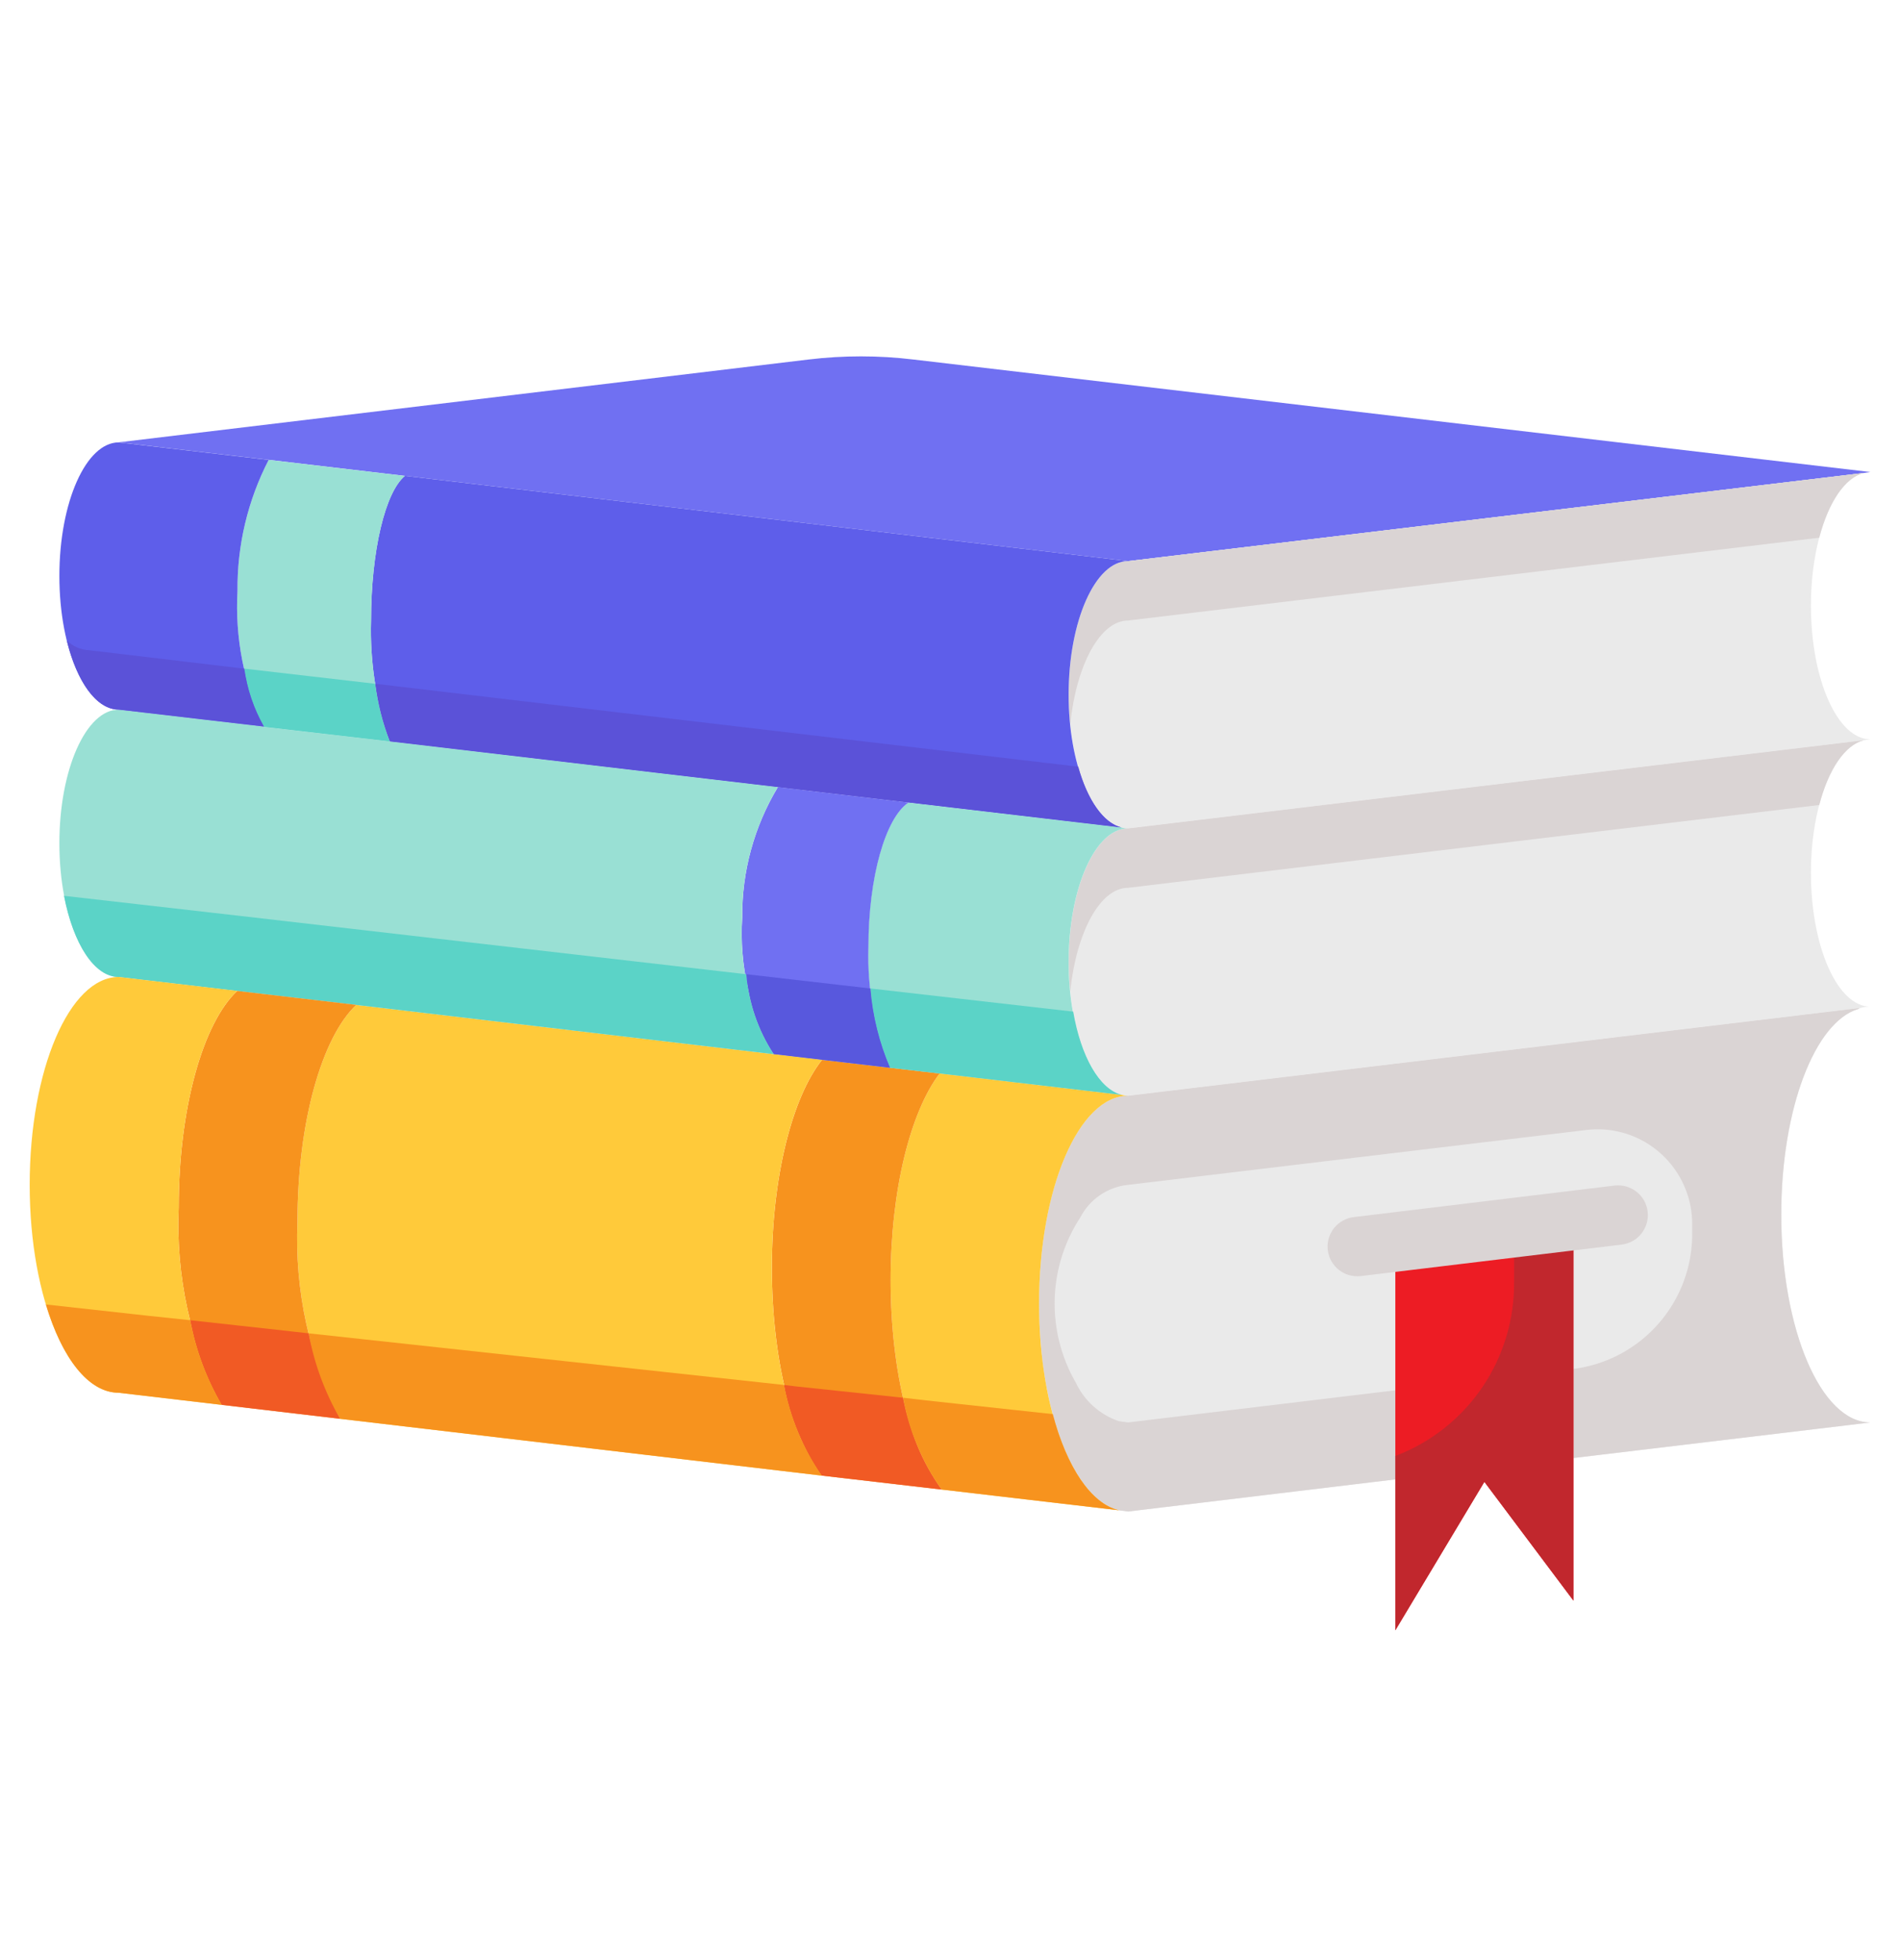 <svg width="32" height="33" viewBox="0 0 32 33" fill="none" xmlns="http://www.w3.org/2000/svg">
<path d="M31.5 7.947L31.39 7.963L19 9.447L6.825 8.012H6.82L4.525 7.742L2 7.447L13.615 6.053C14.203 5.982 14.797 5.982 15.385 6.053L31.5 7.947Z" fill="#7070F2"/>
<path d="M31.5 12.447L31.39 12.463L19 13.947C18.963 13.948 18.926 13.943 18.89 13.932C18.39 13.807 18 12.857 18 11.697C18 10.453 18.45 9.448 19 9.448L31.39 7.963C30.89 8.088 30.5 9.038 30.5 10.197C30.5 11.443 30.95 12.447 31.5 12.447Z" fill="#EAEAEA"/>
<path d="M31.5 16.948C31.448 16.947 31.395 16.953 31.345 16.968L19 18.448C18.963 18.448 18.926 18.443 18.89 18.433C18.39 18.308 18 17.358 18 16.198C18 14.953 18.45 13.947 19 13.947L31.39 12.463C30.89 12.588 30.5 13.537 30.5 14.697C30.5 15.943 30.95 16.948 31.5 16.948Z" fill="#EAEAEA"/>
<path d="M31.39 12.463C31.07 12.543 30.795 12.957 30.64 13.553L19 14.947C18.53 14.947 18.13 15.688 18.025 16.688C18.01 16.532 18 16.367 18 16.198C18 14.953 18.45 13.947 19 13.947L31.39 12.463Z" fill="#DAD4D4"/>
<path d="M31.39 7.963C31.07 8.043 30.795 8.458 30.64 9.053L19 10.447C18.53 10.447 18.13 11.188 18.025 12.188C18.01 12.033 18 11.867 18 11.697C18 10.453 18.45 9.448 19 9.448L31.39 7.963Z" fill="#DAD4D4"/>
<path d="M31.5 23.948L31.14 23.992L26.5 24.547V20.547L23.5 20.907V24.907L19 25.448L18.845 25.427C18.796 25.418 18.749 25.401 18.705 25.378C18.66 25.356 18.616 25.331 18.575 25.302C18.571 25.302 18.568 25.3 18.565 25.297C18.53 25.273 18.49 25.242 18.455 25.212C18.405 25.166 18.358 25.116 18.315 25.062C18.273 25.014 18.234 24.962 18.2 24.907C18.123 24.795 18.054 24.676 17.995 24.552C17.955 24.468 17.92 24.378 17.88 24.282C17.855 24.212 17.83 24.137 17.805 24.062C17.774 23.978 17.749 23.891 17.73 23.802C17.705 23.718 17.685 23.628 17.665 23.538C17.602 23.261 17.559 22.98 17.535 22.698V22.683C17.511 22.438 17.499 22.193 17.5 21.948C17.5 20.012 18.17 18.448 19 18.448L31.345 16.968C31.327 16.969 31.309 16.976 31.295 16.988C30.565 17.207 30 18.672 30 20.448C30 22.383 30.67 23.948 31.5 23.948Z" fill="#EAEAEA"/>
<path d="M31.5 23.948L31.14 23.992L26.5 24.547V23.047C27.061 22.976 27.575 22.7 27.944 22.272C28.313 21.845 28.511 21.296 28.5 20.731C28.5 20.705 28.5 20.681 28.5 20.652V20.633C28.504 20.406 28.459 20.182 28.369 19.974C28.279 19.766 28.146 19.58 27.979 19.428C27.811 19.275 27.613 19.16 27.398 19.09C27.183 19.021 26.955 18.997 26.73 19.023L19 19.948C18.831 19.965 18.67 20.024 18.529 20.119C18.389 20.215 18.274 20.343 18.196 20.494C17.926 20.906 17.776 21.385 17.763 21.877C17.75 22.37 17.874 22.856 18.121 23.282C18.192 23.433 18.293 23.568 18.417 23.678C18.542 23.789 18.687 23.874 18.845 23.927L19 23.948L23.5 23.407V24.907L19 25.448L18.845 25.427C18.796 25.418 18.749 25.401 18.705 25.378C18.66 25.356 18.616 25.331 18.575 25.302C18.571 25.302 18.568 25.3 18.565 25.297C18.53 25.273 18.49 25.242 18.455 25.212C18.405 25.166 18.358 25.116 18.315 25.062C18.273 25.014 18.234 24.962 18.2 24.907C18.123 24.795 18.054 24.676 17.995 24.552C17.955 24.468 17.92 24.378 17.88 24.282C17.855 24.212 17.83 24.137 17.805 24.062C17.774 23.978 17.749 23.891 17.73 23.802C17.705 23.718 17.685 23.628 17.665 23.538C17.602 23.261 17.559 22.98 17.535 22.698V22.683C17.511 22.438 17.499 22.193 17.5 21.948C17.5 20.012 18.17 18.448 19 18.448L31.345 16.968C31.327 16.969 31.309 16.976 31.295 16.988C30.565 17.207 30 18.672 30 20.448C30 22.383 30.67 23.948 31.5 23.948Z" fill="#DAD4D4"/>
<path d="M26.5 24.547V26.948L25 24.948L23.5 27.448V24.907V20.913L26.5 20.547V24.547Z" fill="#ED1C24"/>
<path d="M25.5 20.668V21.58C25.507 22.211 25.321 22.829 24.968 23.352C24.614 23.875 24.109 24.277 23.52 24.505L23.5 24.512V27.448L25 24.948L26.5 26.948V20.547L25.5 20.668Z" fill="#C1272D"/>
<path d="M6.824 8.012L18.998 9.447C18.448 9.447 17.998 10.453 17.998 11.697C17.998 12.857 18.389 13.807 18.889 13.932L15.299 13.512L13.098 13.252L6.564 12.482C6.335 11.829 6.228 11.139 6.249 10.447C6.249 9.272 6.489 8.282 6.819 8.012H6.824Z" fill="#5E5EEA"/>
<path d="M18.889 13.932C18.924 13.943 18.961 13.948 18.998 13.947C18.448 13.947 17.998 14.953 17.998 16.198C17.998 17.358 18.389 18.308 18.889 18.433L15.823 18.073L14.989 17.977C14.726 17.334 14.602 16.642 14.623 15.947C14.623 14.762 14.914 13.768 15.299 13.512L18.889 13.932Z" fill="#99E0D4"/>
<path d="M18.89 18.433C18.926 18.443 18.963 18.448 19 18.448C18.17 18.448 17.5 20.012 17.5 21.948C17.5 23.762 18.09 25.253 18.845 25.427L15.86 25.078C15.355 24.457 15 23.113 15 21.552C15 20.032 15.335 18.718 15.825 18.073L18.89 18.433Z" fill="#FFCA3A"/>
<path d="M15.86 25.078L13.84 24.843C13.34 24.207 13 22.878 13 21.343C13 19.808 13.345 18.473 13.845 17.843L14.99 17.977L15.825 18.073C15.335 18.718 15 20.032 15 21.552C15 23.113 15.355 24.457 15.86 25.078Z" fill="#F7931E"/>
<path d="M13.101 13.252L15.301 13.512C14.916 13.767 14.626 14.762 14.626 15.947C14.605 16.642 14.729 17.334 14.991 17.977L13.846 17.842L13.031 17.747C12.633 17.049 12.448 16.25 12.501 15.447C12.494 14.674 12.702 13.914 13.101 13.252Z" fill="#7070F2"/>
<path d="M13.03 17.747L13.845 17.843C13.345 18.473 13 19.802 13 21.343C13 22.883 13.34 24.207 13.84 24.843L5.73 23.887C5.208 22.861 4.96 21.718 5.01 20.567C5.01 18.887 5.425 17.457 6 16.918L13.03 17.747Z" fill="#FFCA3A"/>
<path d="M6.565 12.482L13.1 13.252C12.701 13.915 12.493 14.674 12.5 15.447C12.447 16.25 12.632 17.049 13.03 17.747L6 16.918L3.995 16.683L2 16.448C1.45 16.448 1 15.443 1 14.197C1 12.953 1.45 11.947 2 11.947L4.445 12.232V12.238L6.565 12.482Z" fill="#99E0D4"/>
<path d="M18.89 18.433L15.825 18.073L14.99 17.977C14.807 17.554 14.696 17.103 14.66 16.642L18.075 17.032C18.205 17.788 18.515 18.337 18.89 18.433Z" fill="#5BD3C7"/>
<path d="M14.99 17.977L13.845 17.843L13.03 17.747C12.767 17.345 12.609 16.882 12.57 16.402L14.66 16.642C14.696 17.103 14.807 17.554 14.99 17.977Z" fill="#5858DD"/>
<path d="M13.028 17.747L5.998 16.918L3.993 16.683L1.998 16.448C1.588 16.448 1.233 15.887 1.078 15.082L3.973 15.412L7.363 15.803L12.568 16.402C12.607 16.882 12.765 17.345 13.028 17.747Z" fill="#5BD3C7"/>
<path d="M4.525 7.743L6.82 8.013C6.49 8.283 6.25 9.273 6.25 10.448C6.229 11.139 6.336 11.829 6.565 12.483L4.445 12.238V12.233C4.109 11.52 3.956 10.734 4 9.948C3.993 9.181 4.173 8.424 4.525 7.743Z" fill="#99E0D4"/>
<path d="M3.995 16.683L6 16.918C5.425 17.457 5.01 18.887 5.01 20.567C4.96 21.718 5.208 22.861 5.73 23.887L3.735 23.652C3.209 22.626 2.959 21.48 3.01 20.328C3.01 18.652 3.42 17.223 3.995 16.683Z" fill="#F7931E"/>
<path d="M2 7.448L4.525 7.743C4.173 8.424 3.993 9.181 4 9.948C3.956 10.734 4.109 11.52 4.445 12.232L2 11.947C1.45 11.947 1 10.943 1 9.698C1 8.453 1.45 7.448 2 7.448Z" fill="#5E5EEA"/>
<path d="M18.89 13.932L6.565 12.482C6.443 12.171 6.361 11.845 6.32 11.512L18.16 12.908C18.315 13.467 18.58 13.857 18.89 13.932Z" fill="#5B52D8"/>
<path d="M4.443 12.237V12.232C4.272 11.931 4.16 11.601 4.113 11.257L6.318 11.512C6.359 11.845 6.441 12.171 6.563 12.482L4.443 12.237Z" fill="#5BD3C7"/>
<path d="M4.445 12.232L2 11.947C1.625 11.947 1.295 11.477 1.125 10.783C1.225 10.882 1.359 10.941 1.5 10.947L4.115 11.258C4.162 11.601 4.274 11.931 4.445 12.232Z" fill="#5B52D8"/>
<path d="M2 16.448L3.995 16.683C3.42 17.223 3.01 18.652 3.01 20.328C2.959 21.48 3.209 22.626 3.735 23.652L2 23.448C1.17 23.448 0.5 21.883 0.5 19.948C0.5 18.012 1.17 16.448 2 16.448Z" fill="#FFCA3A"/>
<path d="M18.846 25.427L15.861 25.078C15.534 24.616 15.312 24.089 15.211 23.532L15.606 23.578L17.731 23.808C17.966 24.698 18.376 25.317 18.846 25.427Z" fill="#F7931E"/>
<path d="M15.858 25.078L13.838 24.843C13.522 24.384 13.305 23.865 13.203 23.317L13.418 23.343L15.208 23.532C15.309 24.089 15.531 24.616 15.858 25.078Z" fill="#F15A24"/>
<path d="M13.839 24.843L5.729 23.887C5.472 23.441 5.292 22.954 5.199 22.448L13.204 23.317C13.306 23.865 13.523 24.384 13.839 24.843Z" fill="#F7931E"/>
<path d="M5.728 23.887L3.733 23.652C3.476 23.211 3.297 22.729 3.203 22.227L4.653 22.387L5.198 22.448C5.291 22.954 5.47 23.441 5.728 23.887Z" fill="#F15A24"/>
<path d="M3.733 23.652L1.998 23.448C1.488 23.448 1.043 22.863 0.773 21.962L2.493 22.152L3.203 22.227C3.297 22.729 3.476 23.211 3.733 23.652Z" fill="#F7931E"/>
<path d="M22.858 21.487C22.73 21.487 22.608 21.438 22.516 21.351C22.423 21.263 22.367 21.143 22.36 21.016C22.353 20.889 22.394 20.764 22.476 20.666C22.558 20.569 22.674 20.506 22.8 20.491L27.194 19.96C27.326 19.945 27.458 19.982 27.562 20.064C27.667 20.146 27.734 20.266 27.75 20.398C27.766 20.53 27.728 20.662 27.646 20.767C27.564 20.871 27.444 20.938 27.312 20.954L22.917 21.484C22.897 21.486 22.878 21.488 22.858 21.487Z" fill="#DAD4D4"/>
</svg>
